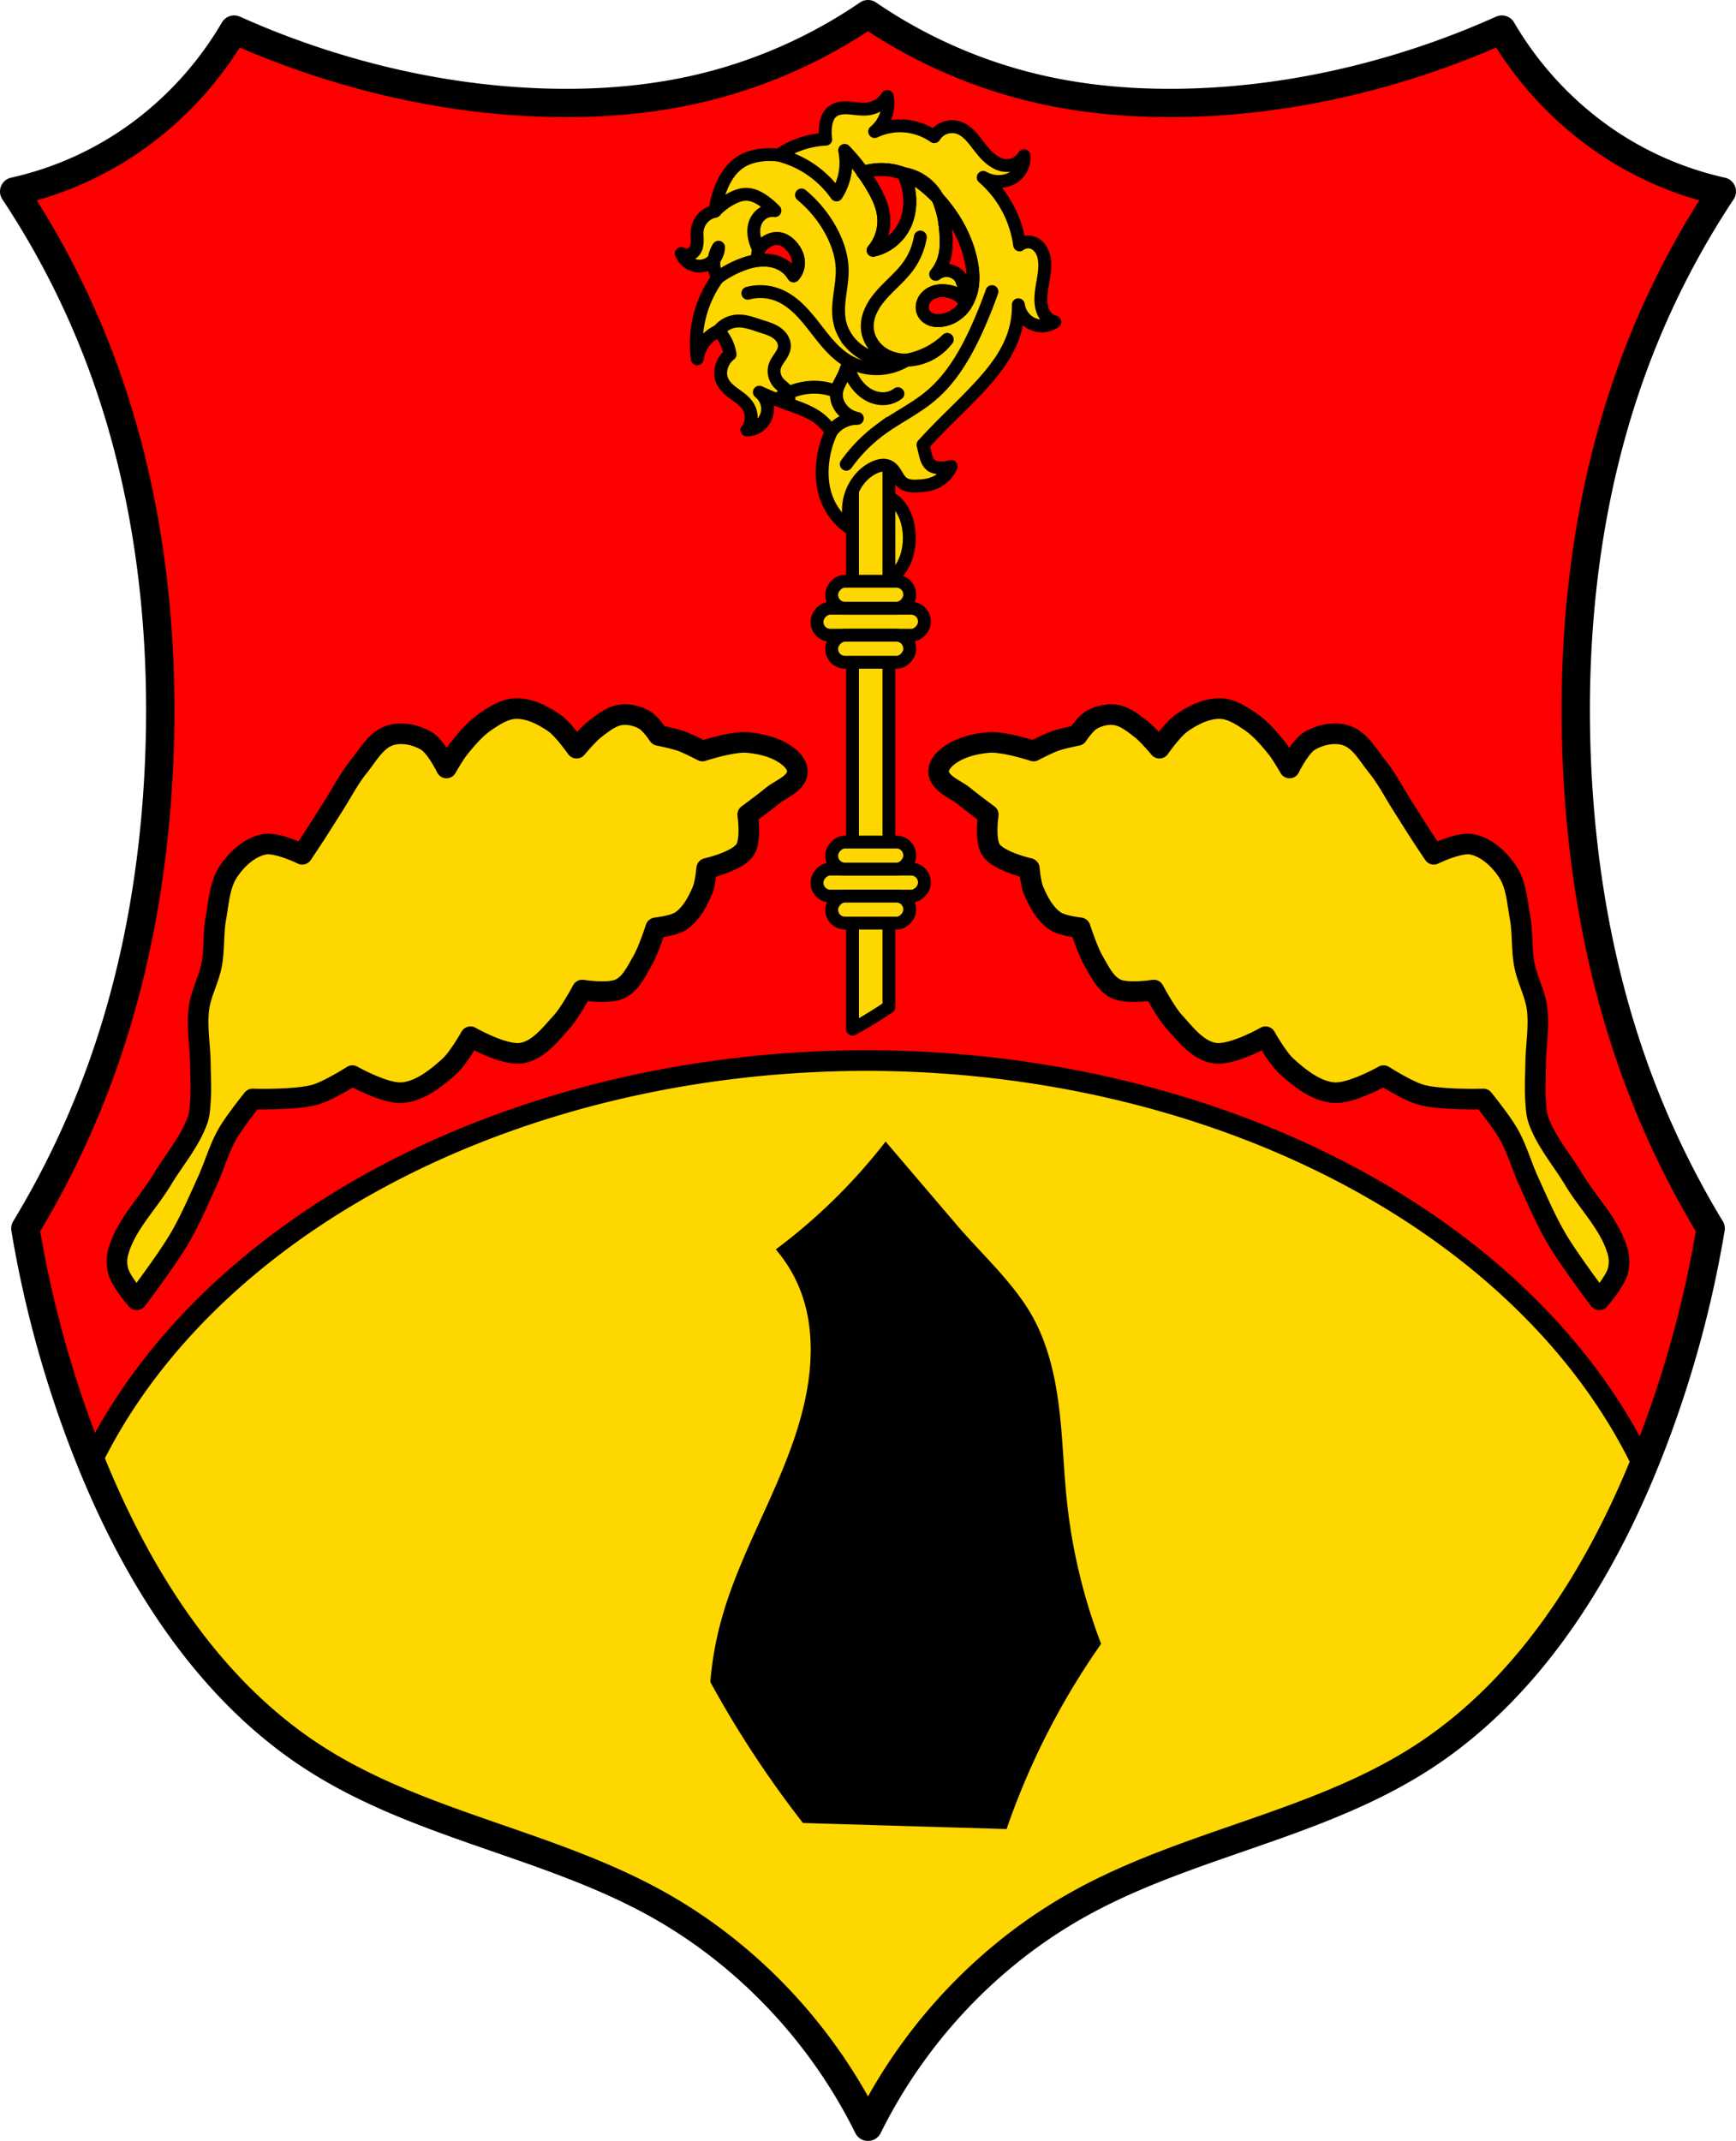 <svg xmlns="http://www.w3.org/2000/svg" xmlns:xlink="http://www.w3.org/1999/xlink" width="674.232" height="831.429" viewBox="0 0 178.39 219.982"><g transform="translate(193.572 .354)"><path style="fill:red;fill-opacity:1;stroke:none;stroke-width:11;stroke-linecap:butt;stroke-linejoin:round;stroke-miterlimit:4;stroke-dasharray:none;stroke-opacity:1" d="M-394.496 4.16c-19.405 13.248-41.082 22.926-63.715 28.445-19.405 4.733-39.44 6.413-59.373 5.989-22.43-.478-44.79-3.608-66.613-8.983a331.65 331.65 0 0 1-56.475-19.463c-9.253 15.823-21.654 29.669-36.203 40.422-14.695 10.862-31.57 18.559-49.236 22.457 14.212 21.397 25.911 44.578 34.756 68.87 17.138 47.071 23.402 97.949 21.72 148.214-1.38 41.255-8.082 82.473-21.72 121.27a344.758 344.758 0 0 1-30.41 64.377 430.862 430.862 0 0 0 24.617 88.33c18.368 46.157 46.034 90.183 86.886 116.777 40.741 26.522 90.749 33.459 133.225 56.89 35.17 19.403 64.389 50.141 82.54 86.835 18.153-36.694 47.373-67.432 82.544-86.834 42.476-23.432 92.484-30.369 133.224-56.89 40.852-26.595 68.519-70.621 86.887-116.778a430.863 430.863 0 0 0 24.617-88.33 344.757 344.757 0 0 1-30.41-64.377c-13.638-38.797-20.34-80.015-21.72-121.27-1.683-50.265 4.582-101.143 21.72-148.215 8.845-24.291 20.544-47.472 34.756-68.869-17.666-3.898-34.541-11.595-49.236-22.457-14.549-10.753-26.95-24.599-36.203-40.422a331.65 331.65 0 0 1-56.475 19.463c-21.824 5.375-44.183 8.505-66.613 8.983-19.934.424-39.968-1.256-59.373-5.989-22.634-5.519-44.312-15.197-63.717-28.445z" transform="scale(.265)"/><path style="fill:gold;fill-opacity:1;stroke:#000;stroke-width:8;stroke-linecap:round;stroke-linejoin:round;stroke-miterlimit:4;stroke-dasharray:none;stroke-opacity:1" d="M-394.494 409.883a319.638 234.99 0 0 0-301.342 157.445c18.365 44.97 45.68 87.566 85.574 113.537 40.741 26.522 90.749 33.459 133.225 56.89 35.17 19.403 64.389 50.141 82.54 86.835 18.153-36.694 47.373-67.432 82.544-86.834 42.476-23.432 92.484-30.369 133.224-56.89 39.9-25.975 67.215-68.577 85.58-113.552a319.638 234.99 0 0 0-301.345-157.431z" transform="scale(.265)"/><path style="fill:#000;stroke:#000;stroke-width:.265px;stroke-linecap:butt;stroke-linejoin:miter;stroke-opacity:1" d="M-102.563 117.154a58.92 58.92 0 0 1-11.1 10.894 14.64 14.64 0 0 1 2.672 4.727c.737 2.17.954 4.495.823 6.783-.31 5.398-2.494 10.491-4.728 15.415-1.705 3.76-3.466 7.52-4.522 11.51a34.456 34.456 0 0 0-1.027 5.961 106.815 106.815 0 0 0 9.454 14.388l20.76.616a76.694 76.694 0 0 1 9.66-18.91 58.41 58.41 0 0 1-3.494-14.592c-.363-3.412-.425-6.853-.888-10.252-.462-3.4-1.354-6.809-3.223-9.686-2.013-3.1-4.794-5.615-7.194-8.427z"/><path style="fill:gold;fill-opacity:1;stroke:#000;stroke-width:2.117;stroke-linecap:butt;stroke-linejoin:round;stroke-miterlimit:4;stroke-dasharray:none;stroke-opacity:1" d="M-140.573 72.454c-1.107.028-2.136.687-3.053 1.308-1.078.73-1.944 1.748-2.76 2.761-.507.628-1.309 2.035-1.309 2.035s-1.057-2.17-2.035-2.762c-1.09-.66-2.567-.977-3.778-.581-1.433.469-2.252 2.024-3.198 3.198-1.012 1.255-1.747 2.71-2.616 4.07-.68 1.064-1.346 2.138-2.035 3.197-.381.585-1.162 1.744-1.162 1.744s-2.6-1.284-3.925-1.018c-1.491.3-2.782 1.5-3.633 2.762-.927 1.373-1.014 3.165-1.308 4.796-.285 1.58-.138 3.218-.436 4.796-.29 1.537-1.108 2.955-1.308 4.506-.242 1.874.121 3.778.145 5.667.017 1.308.1 2.62 0 3.925-.048.635-.075 1.29-.29 1.889-.801 2.229-2.414 4.075-3.634 6.104-1.49 2.478-3.725 4.628-4.505 7.412a3.743 3.743 0 0 0 0 2.035c.328 1.108 1.89 2.907 1.89 2.907s3.072-4.06 4.359-6.25c1.12-1.905 1.99-3.947 2.907-5.958.72-1.58 1.183-3.283 2.035-4.796.732-1.3 2.616-3.634 2.616-3.634s4.335.133 6.395-.436c1.388-.384 3.851-1.962 3.851-1.962s3.352 1.912 5.16 1.744c1.824-.17 3.43-1.465 4.796-2.689.93-.834 2.18-3.052 2.18-3.052s3.48 2.004 5.304 1.672c1.697-.31 2.908-1.922 4.07-3.198.873-.958 2.107-3.27 2.107-3.27s2.756.445 3.925-.145c1.077-.545 1.644-1.792 2.252-2.834.619-1.061 1.38-3.416 1.38-3.416s1.878-.203 2.617-.726c1.036-.734 1.685-1.955 2.18-3.125.298-.705.436-2.253.436-2.253s3.103-.692 3.924-1.89c.687-1.002.29-3.633.29-3.633s1.672-1.23 2.472-1.89c.9-.742 2.347-1.19 2.615-2.325.12-.507-.21-1.086-.58-1.453-1.146-1.132-2.902-1.596-4.506-1.744-1.57-.145-4.651.872-4.651.872s-1.424-.75-2.18-1.018c-.753-.267-2.326-.581-2.326-.581s-.827-1.242-1.453-1.598c-.73-.417-1.64-.637-2.47-.51-.986.152-1.826.846-2.617 1.454-.72.554-1.89 1.962-1.89 1.962s-1.361-1.958-2.325-2.616c-1.151-.787-2.529-1.488-3.923-1.453zm72.393 0c-1.395-.035-2.773.666-3.925 1.453-.963.658-2.325 2.616-2.325 2.616s-1.17-1.408-1.89-1.962c-.79-.608-1.63-1.302-2.615-1.453-.831-.128-1.74.092-2.471.509-.626.356-1.454 1.598-1.454 1.598s-1.572.314-2.325.581c-.756.268-2.18 1.018-2.18 1.018s-3.08-1.017-4.65-.872c-1.604.148-3.361.612-4.506 1.744-.371.367-.701.946-.582 1.453.268 1.136 1.716 1.583 2.616 2.326.8.66 2.471 1.89 2.471 1.89s-.396 2.63.29 3.632c.822 1.198 3.925 1.89 3.925 1.89s.138 1.548.436 2.253c.495 1.17 1.144 2.39 2.18 3.125.739.523 2.616.726 2.616.726s.762 2.355 1.38 3.416c.609 1.042 1.177 2.289 2.254 2.834 1.168.59 3.924.145 3.924.145s1.234 2.312 2.107 3.27c1.161 1.276 2.372 2.888 4.07 3.198 1.823.332 5.305-1.672 5.305-1.672s1.248 2.218 2.18 3.052c1.364 1.224 2.97 2.52 4.795 2.69 1.808.167 5.16-1.745 5.16-1.745s2.462 1.578 3.851 1.962c2.06.57 6.395.436 6.395.436s1.885 2.333 2.617 3.634c.851 1.513 1.314 3.215 2.034 4.796.916 2.01 1.787 4.053 2.907 5.959 1.287 2.19 4.36 6.249 4.36 6.249s1.561-1.799 1.89-2.907a3.743 3.743 0 0 0 0-2.035c-.78-2.784-3.016-4.934-4.506-7.412-1.22-2.03-2.833-3.875-3.633-6.104-.216-.6-.243-1.254-.291-1.89-.1-1.304-.017-2.616 0-3.924.024-1.89.387-3.793.145-5.667-.2-1.551-1.018-2.97-1.308-4.506-.298-1.578-.15-3.216-.436-4.796-.294-1.631-.381-3.423-1.308-4.796-.851-1.261-2.142-2.463-3.634-2.762-1.324-.266-3.923 1.018-3.923 1.018s-.782-1.159-1.163-1.744c-.69-1.059-1.354-2.133-2.035-3.198-.869-1.358-1.604-2.814-2.616-4.07-.946-1.173-1.765-2.728-3.197-3.197-1.211-.396-2.689-.078-3.78.581-.977.592-2.034 2.762-2.034 2.762s-.802-1.407-1.308-2.035c-.817-1.013-1.683-2.031-2.761-2.761-.917-.62-1.946-1.28-3.052-1.308z"/><ellipse cx="102.868" cy="54.929" rx="2.735" ry="4.256" style="fill:gold;stroke:#000;stroke-width:1.323;stroke-linecap:round;stroke-linejoin:round;stroke-miterlimit:4;stroke-dasharray:none" transform="scale(-1 1)"/><path style="fill:gold;stroke:#000;stroke-width:1.323;stroke-linecap:round;stroke-linejoin:round;stroke-miterlimit:4;stroke-dasharray:none" d="M-102.229 40.682v62.429a47.365 47.365 0 0 1-3.738 2.287V40.68h3.738z"/><rect ry="1.356" width="11.032" height="2.775" x="98.582" y="88.947" rx="1.356" id="a" style="fill:gold;stroke:#000;stroke-width:1.323;stroke-linecap:round;stroke-linejoin:round;stroke-miterlimit:4;stroke-dasharray:none" transform="scale(-1 1)"/><rect ry="1.356" width="8.011" height="2.775" x="100.092" y="91.723" rx="1.356" id="b" style="fill:gold;stroke:#000;stroke-width:1.323;stroke-linecap:round;stroke-linejoin:round;stroke-miterlimit:4;stroke-dasharray:none" transform="scale(-1 1)"/><rect ry="1.356" width="8.011" height="2.775" x="100.092" y="86.172" rx="1.356" id="c" style="fill:gold;stroke:#000;stroke-width:1.323;stroke-linecap:round;stroke-linejoin:round;stroke-miterlimit:4;stroke-dasharray:none" transform="scale(-1 1)"/><use style="fill:gold;stroke:#000;stroke-width:1.323;stroke-miterlimit:4;stroke-dasharray:none" xlink:href="#a" width="100%" height="100%" transform="translate(0 -26.803)"/><use style="fill:gold;stroke:#000;stroke-width:1.323;stroke-miterlimit:4;stroke-dasharray:none" xlink:href="#b" width="100%" height="100%" transform="translate(0 -26.803)"/><use style="fill:gold;stroke:#000;stroke-width:1.323;stroke-miterlimit:4;stroke-dasharray:none" xlink:href="#c" width="100%" height="100%" transform="translate(0 -26.803)"/><path style="fill:gold;fill-rule:evenodd;stroke:#000;stroke-width:1.323;stroke-linejoin:round;stroke-miterlimit:4;stroke-dasharray:none" d="M-102.402 9.567a3.78 3.78 0 0 1-.194 2.094 3.72 3.72 0 0 1-1.096 1.504 6.118 6.118 0 0 1 2.708-.588 6.148 6.148 0 0 1 3.416 1.112c.204-.332.496-.606.838-.785a2.156 2.156 0 0 1 1.676-.131c.396.134.747.384 1.05.675.303.292.563.626.82.96.498.647 1.005 1.309 1.676 1.766.33.226.702.4 1.096.458a2.055 2.055 0 0 0 2.063-.98 2.416 2.416 0 0 1-1.096 2.224c-.33.212-.709.339-1.096.392a3.17 3.17 0 0 1-1.998-.393 11.123 11.123 0 0 1 2.58 3.271c.591 1.14.986 2.386 1.16 3.663a1.435 1.435 0 0 1 1.418-.195c.377.154.678.47.866.835.188.366.271.78.294 1.193.076 1.337-.454 2.652-.386 3.99.025.51.146 1.032.45 1.44.24.318.586.552.968.653a2.337 2.337 0 0 1-1.612.393 2.436 2.436 0 0 1-1.354-.654 2.607 2.607 0 0 1-.774-1.505 9.252 9.252 0 0 1-.45 3.01c-.648 1.99-1.95 3.692-3.353 5.232-1.403 1.54-2.926 2.962-4.384 4.449a69.432 69.432 0 0 0-1.612 1.7c.068.261.132.523.194.786.06.258.119.518.224.761.106.243.264.47.485.612.173.111.377.165.58.196.474.073.965.027 1.418-.13a3.297 3.297 0 0 1-1.612 1.635c-.59.272-1.247.358-1.895.38a3.719 3.719 0 0 1-.757-.035 1.644 1.644 0 0 1-.7-.28c-.301-.221-.492-.561-.687-.883a3.544 3.544 0 0 0-.32-.463 1.413 1.413 0 0 0-.432-.355 1.31 1.31 0 0 0-.703-.121c-.24.02-.473.093-.695.187-.657.278-1.23.744-1.676 1.309a5.067 5.067 0 0 0-.664 5.148 6.491 6.491 0 0 1-2.735-3.423c-.332-.975-.429-2.023-.365-3.053.077-1.247.388-2.477.912-3.608a5.269 5.269 0 0 0-1.277-1.388c-.942-.71-2.086-1.076-3.19-1.48a39.089 39.089 0 0 1-2.918-1.203 2.172 2.172 0 0 1 .82 2.036c-.072.506-.33.983-.71 1.32-.38.335-.882.527-1.387.53.25-.322.403-.72.435-1.129a2.14 2.14 0 0 0-.252-1.184c-.2-.366-.503-.663-.827-.922-.324-.258-.673-.484-.997-.743-.376-.302-.726-.66-.911-1.11-.204-.496-.187-1.07 0-1.573.163-.439.45-.829.82-1.11a4.495 4.495 0 0 0-1.185-2.406c-.526.224-1 .576-1.368 1.017a3.73 3.73 0 0 0-.82 1.85 11.671 11.671 0 0 1 .456-5.088 11.55 11.55 0 0 1 1.64-3.238 3.033 3.033 0 0 1-.273-.647 3.046 3.046 0 0 1-.087-1.268c.28-.344.444-.784.452-1.23a3.038 3.038 0 0 0-.452 1.23 1.958 1.958 0 0 1-1.463.713c-.42.007-.84-.126-1.185-.37a2.104 2.104 0 0 1-.73-.926c.22.131.487.177.737.126.249-.05.478-.197.631-.403.108-.146.178-.318.218-.495.04-.177.053-.36.053-.542.001-.364-.044-.73.003-1.091a2.28 2.28 0 0 1 .638-1.296c.322-.326.74-.554 1.186-.647.103-.837.318-1.659.637-2.437.421-1.028 1.05-2.005 1.974-2.605.635-.412 1.38-.626 2.127-.72a7.33 7.33 0 0 1 1.806 0 9.298 9.298 0 0 1 4.835-1.635 4.902 4.902 0 0 1 0-1.439c.036-.24.09-.48.182-.705.092-.226.223-.437.398-.603.241-.229.558-.364.882-.427.325-.063.658-.057.988-.031.688.054 1.384.193 2.063.065a2.75 2.75 0 0 0 1.805-1.243zm-.534 7.495a6.215 6.215 0 0 0-1.986.304c.18.228.353.463.515.705.166.248.322.502.472.76.243.414.474.837.667 1.277.139.318.258.644.347.98a5.1 5.1 0 0 1 .157.882 4.69 4.69 0 0 1-.52 2.553 4.6 4.6 0 0 1-.567.842c.21-.046.416-.107.617-.182a4.793 4.793 0 0 0 2.136-1.591 4.77 4.77 0 0 0 .54-.909c.168-.37.29-.761.368-1.161.098-.494.13-1.001.103-1.504a6.526 6.526 0 0 0-.67-2.546 6.387 6.387 0 0 0-2.18-.41zm5.725 2.933c.325.774.561 1.585.704 2.414.123.718.177 1.449.164 2.178a6.53 6.53 0 0 1-.148 1.372 4.707 4.707 0 0 1-.92 1.867c.299-.225.661-.362 1.032-.39.375-.028.74.12 1.06.305.167.097.307.245.42.404.15.216.172.508.325.722.216.303.486.577.81.761.128-.54.186-1.097.173-1.652a8.557 8.557 0 0 0-.223-1.678 12.615 12.615 0 0 0-.643-2.029 13.458 13.458 0 0 0-.93-1.842 15.238 15.238 0 0 0-1.02-1.474 16.983 16.983 0 0 0-.804-.957zm-16.504 4.157c-.367-.002-.73.124-1.052.308-.344.197-.659.473-.825.838a1.428 1.428 0 0 0-.027 1.105 4.59 4.59 0 0 1 .646-.029c.463.013.926.096 1.357.266a3.19 3.19 0 0 1 1.59 1.35 2.07 2.07 0 0 0 .502-1.376 2.382 2.382 0 0 0-.274-1.044 3.12 3.12 0 0 0-.463-.661 2.666 2.666 0 0 0-.583-.495 1.754 1.754 0 0 0-.715-.253 1.533 1.533 0 0 0-.157-.01zm17.1 5.364h-.126c-.249 0-.498.03-.737.1a1.98 1.98 0 0 0-.828.468 1.644 1.644 0 0 0-.47.83c-.064.301-.032.627.11.9.157.304.44.53.757.651.316.122.663.146 1 .113a3.288 3.288 0 0 0 1.27-.402 3.656 3.656 0 0 0 1.238-1.124 1.767 1.767 0 0 0-.418-.849c-.204-.23-.486-.388-.77-.503-.284-.115-.598-.142-.903-.176a1.322 1.322 0 0 0-.124-.007z"/><path style="fill:none;fill-rule:evenodd;stroke:#000;stroke-width:1.323;stroke-linecap:round" d="M-91.64 29.609a49.833 49.833 0 0 1-1.421 3.564c-1.18 2.655-2.644 5.265-4.851 7.128-1.594 1.346-3.507 2.244-5.186 3.48a15.968 15.968 0 0 0-3.512 3.564M-111.21 19.68a12.531 12.531 0 0 1 3.011 3.648c.67 1.226 1.138 2.588 1.17 3.989.022.91-.14 1.812-.257 2.715-.117.902-.19 1.828.007 2.716.171.771.544 1.493 1.056 2.09a5.4 5.4 0 0 0 1.872 1.39c1.22.552 2.613.658 3.93.424a8.178 8.178 0 0 0 4.182-2.122"/><path d="M-96.24 34.53c-.974 1.307-2.567 2.114-4.182 2.121-.925.004-1.863-.251-2.614-.8-.75-.55-1.297-1.406-1.4-2.34a3.633 3.633 0 0 1 .237-1.673 5.739 5.739 0 0 1 .85-1.466c.965-1.245 2.275-2.189 3.178-3.48A7.032 7.032 0 0 0-99 24.007" style="fill:none;fill-rule:evenodd;stroke:#000;stroke-width:1.323;stroke-linecap:round;stroke-linejoin:round"/><path d="M-100.42 36.652a5.889 5.889 0 0 1-3 .877 5.883 5.883 0 0 1-3.022-.792c-1.435-.834-2.454-2.227-3.48-3.543-1.027-1.316-2.17-2.642-3.713-3.246a4.983 4.983 0 0 0-3.094-.17" style="fill:none;fill-rule:evenodd;stroke:#000;stroke-width:1.323;stroke-linecap:round;stroke-linejoin:round"/><path style="fill:none;fill-rule:evenodd;stroke:#000;stroke-width:1.323;stroke-linecap:round;stroke-linejoin:round;stroke-miterlimit:4;stroke-dasharray:none" d="M-113.556 15.586c1.064.265 2.086.703 3.014 1.293a10.382 10.382 0 0 1 2.927 2.8 6.12 6.12 0 0 0 .836-4.582 20.2 20.2 0 0 1 2.844 3.734c.572.968 1.074 2.015 1.17 3.14a4.675 4.675 0 0 1-1.086 3.394 4.783 4.783 0 0 0 3.094-2.291c.52-.917.727-1.999.67-3.055a6.565 6.565 0 0 0-.67-2.546c1.481.22 2.837 1.184 3.545 2.522.537 1.016.703 2.186.804 3.334.077.878.12 1.774-.084 2.63a4.666 4.666 0 0 1-.92 1.868 1.77 1.77 0 0 1 1.032-.39c.373-.015.75.093 1.06.305.378.259.652.672.745 1.126a1.84 1.84 0 0 1-.244 1.335 3.115 3.115 0 0 0-1.673-.68 2.616 2.616 0 0 0-.986.092 2.03 2.03 0 0 0-.854.503 1.64 1.64 0 0 0-.444.796c-.066.302-.033.628.11.901.158.303.442.528.758.65.315.12.662.145.997.114 1.003-.094 1.931-.692 2.51-1.528.465-.673.714-1.485.787-2.304.073-.819-.023-1.646-.202-2.448-.436-1.953-1.363-3.78-2.593-5.346a13.126 13.126 0 0 0-2.174-2.206c-.663-.524-1.387-.975-2.175-1.273a6.26 6.26 0 0 0-4.166-.107M-119.825 28.193a10.652 10.652 0 0 1 2.377-1.31c.79-.312 1.629-.529 2.476-.508.684.016 1.37.193 1.946.568a3.2 3.2 0 0 1 1.002 1.047c.326-.376.508-.876.501-1.376-.008-.635-.312-1.24-.737-1.705-.345-.378-.793-.687-1.297-.748-.42-.05-.847.077-1.208.3a2.492 2.492 0 0 0-.826.837 4.187 4.187 0 0 1-.442-1.167c-.098-.453-.12-.93 0-1.376.121-.452.39-.866.767-1.137.38-.273.864-.393 1.326-.329a7.995 7.995 0 0 0-1.061-.927c-.542-.395-1.161-.728-1.828-.748-.534-.016-1.056.173-1.532.419a6.436 6.436 0 0 0-1.737 1.314M-119.734 33.652a2.626 2.626 0 0 1 1.713-.998c.446-.06.9-.002 1.337.106.437.107.861.263 1.29.402.556.18 1.132.338 1.614.673.241.167.456.379.604.634.149.255.228.555.2.85-.035.358-.222.68-.422.977-.2.297-.42.587-.537.927-.106.309-.12.65-.044.968.075.318.238.614.461.85.238.253.543.44.75.72a1.375 1.375 0 0 1 .146 1.384"/><path style="fill:none;fill-rule:evenodd;stroke:#000;stroke-width:1.323;stroke-linecap:round;stroke-linejoin:round;stroke-miterlimit:4;stroke-dasharray:none" d="M-113.752 40.712a6.599 6.599 0 0 1 2.443-1.12 6.264 6.264 0 0 1 2.042-.128c.573.06 1.136.203 1.668.423"/><path style="fill:none;fill-rule:evenodd;stroke:#000;stroke-width:1.323;stroke-linecap:round;stroke-linejoin:round;stroke-miterlimit:4;stroke-dasharray:none" d="M-108.155 44.012a3.256 3.256 0 0 1 2.682-1.376 2.72 2.72 0 0 1-1.584-.93 2.503 2.503 0 0 1-.468-.85 2.126 2.126 0 0 1-.074-.97c.087-.532.385-.999.626-1.48a7.29 7.29 0 0 0 .516-1.357c.127.7.409 1.37.818 1.95.389.55.898 1.02 1.5 1.311.466.224.988.339 1.501.296.48-.04.947-.218 1.334-.508"/><path style="fill:none;fill-opacity:1;stroke:#000;stroke-width:2.91;stroke-linecap:butt;stroke-linejoin:round;stroke-miterlimit:4;stroke-dasharray:none;stroke-opacity:1" d="M-104.377 1.1a51.695 51.695 0 0 1-16.858 7.527c-5.134 1.252-10.435 1.697-15.71 1.584-5.934-.126-11.85-.954-17.624-2.376a87.75 87.75 0 0 1-14.942-5.15 35.81 35.81 0 0 1-9.579 10.695 34.5 34.5 0 0 1-13.027 5.942 86.386 86.386 0 0 1 9.196 18.221c4.534 12.455 6.192 25.916 5.747 39.216-.365 10.915-2.139 21.82-5.747 32.086a91.218 91.218 0 0 1-8.046 17.033 113.998 113.998 0 0 0 6.513 23.37c4.86 12.213 12.18 23.861 22.989 30.898 10.78 7.017 24.01 8.852 35.249 15.052 9.305 5.133 17.036 13.266 21.839 22.975 4.803-9.709 12.534-17.842 21.84-22.975 11.238-6.2 24.47-8.035 35.248-15.052 10.81-7.037 18.13-18.685 22.99-30.898a114 114 0 0 0 6.512-23.37 91.217 91.217 0 0 1-8.046-17.033c-3.608-10.265-5.381-21.171-5.746-32.086-.446-13.3 1.212-26.761 5.746-39.216a86.386 86.386 0 0 1 9.196-18.221 34.5 34.5 0 0 1-13.027-5.942 35.81 35.81 0 0 1-9.579-10.695 87.75 87.75 0 0 1-14.942 5.15c-5.774 1.422-11.69 2.25-17.625 2.376-5.274.113-10.574-.332-15.709-1.584A51.698 51.698 0 0 1-104.377 1.1z"/></g></svg>